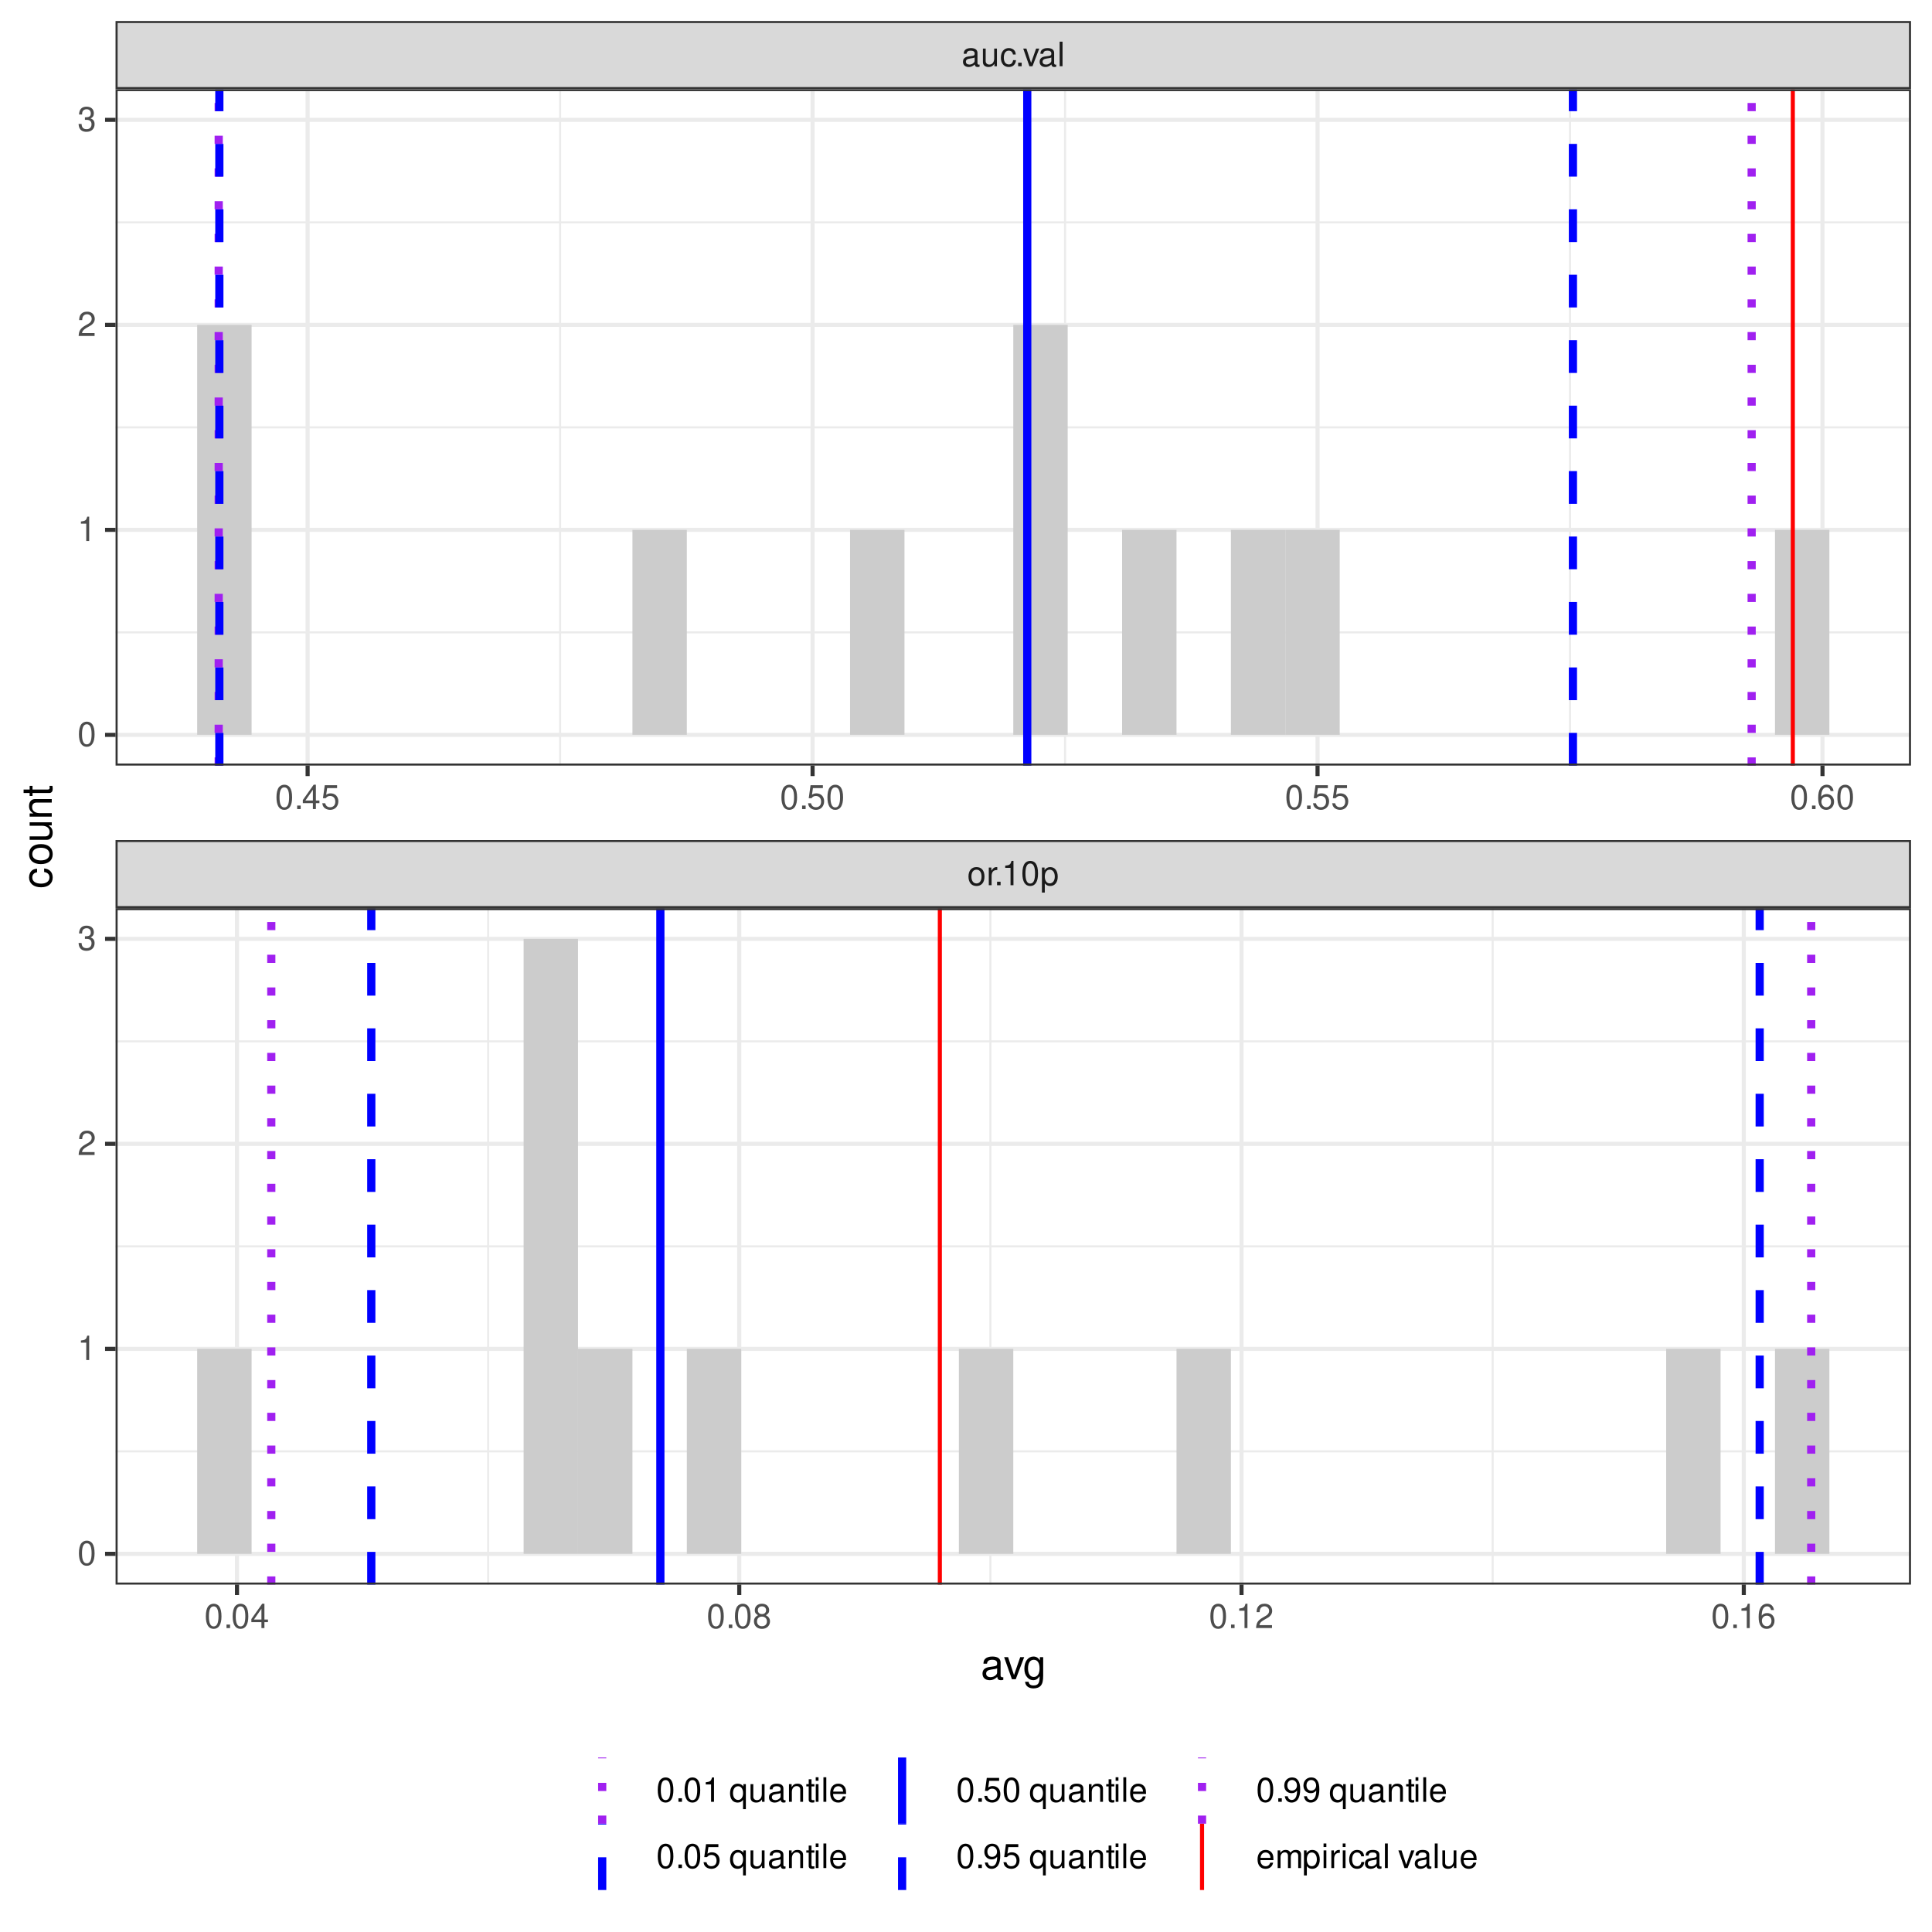 <?xml version="1.0" encoding="UTF-8"?>
<svg xmlns="http://www.w3.org/2000/svg" xmlns:xlink="http://www.w3.org/1999/xlink" width="504pt" height="504pt" viewBox="0 0 504 504" version="1.1">
<defs>
<g>
<symbol overflow="visible" id="glyph0-0">
<path style="stroke:none;" d=""/>
</symbol>
<symbol overflow="visible" id="glyph0-1">
<path style="stroke:none;" d="M 2.391 -4.734 C 1.094 -4.734 0.312 -3.812 0.312 -2.266 C 0.312 -0.719 1.094 0.203 2.406 0.203 C 3.703 0.203 4.484 -0.719 4.484 -2.234 C 4.484 -3.828 3.734 -4.734 2.391 -4.734 Z M 2.406 -4.062 C 3.234 -4.062 3.719 -3.391 3.719 -2.25 C 3.719 -1.156 3.203 -0.469 2.406 -0.469 C 1.578 -0.469 1.078 -1.156 1.078 -2.266 C 1.078 -3.391 1.578 -4.062 2.406 -4.062 Z M 2.406 -4.062 "/>
</symbol>
<symbol overflow="visible" id="glyph0-2">
<path style="stroke:none;" d="M 0.609 -4.609 L 0.609 0 L 1.344 0 L 1.344 -2.391 C 1.359 -3.5 1.812 -4 2.828 -3.969 L 2.828 -4.719 C 2.703 -4.734 2.625 -4.734 2.547 -4.734 C 2.062 -4.734 1.703 -4.453 1.281 -3.781 L 1.281 -4.609 Z M 0.609 -4.609 "/>
</symbol>
<symbol overflow="visible" id="glyph0-3">
<path style="stroke:none;" d="M 1.688 -0.922 L 0.766 -0.922 L 0.766 0 L 1.688 0 Z M 1.688 -0.922 "/>
</symbol>
<symbol overflow="visible" id="glyph0-4">
<path style="stroke:none;" d="M 2.281 -4.531 L 2.281 0 L 3.047 0 L 3.047 -6.359 L 2.547 -6.359 C 2.266 -5.391 2.094 -5.25 0.891 -5.094 L 0.891 -4.531 Z M 2.281 -4.531 "/>
</symbol>
<symbol overflow="visible" id="glyph0-5">
<path style="stroke:none;" d="M 2.422 -6.359 C 1.844 -6.359 1.312 -6.094 0.984 -5.672 C 0.578 -5.109 0.375 -4.25 0.375 -3.078 C 0.375 -0.938 1.078 0.203 2.422 0.203 C 3.734 0.203 4.453 -0.938 4.453 -3.031 C 4.453 -4.25 4.266 -5.078 3.859 -5.672 C 3.531 -6.109 3.016 -6.359 2.422 -6.359 Z M 2.422 -5.672 C 3.25 -5.672 3.672 -4.828 3.672 -3.094 C 3.672 -1.281 3.266 -0.438 2.406 -0.438 C 1.578 -0.438 1.172 -1.312 1.172 -3.062 C 1.172 -4.828 1.578 -5.672 2.422 -5.672 Z M 2.422 -5.672 "/>
</symbol>
<symbol overflow="visible" id="glyph0-6">
<path style="stroke:none;" d="M 0.469 1.922 L 1.219 1.922 L 1.219 -0.484 C 1.594 -0.016 2.031 0.203 2.625 0.203 C 3.828 0.203 4.594 -0.75 4.594 -2.219 C 4.594 -3.781 3.844 -4.734 2.625 -4.734 C 2 -4.734 1.5 -4.453 1.156 -3.922 L 1.156 -4.609 L 0.469 -4.609 Z M 2.5 -4.062 C 3.312 -4.062 3.828 -3.344 3.828 -2.25 C 3.828 -1.203 3.297 -0.484 2.5 -0.484 C 1.719 -0.484 1.219 -1.188 1.219 -2.266 C 1.219 -3.359 1.719 -4.062 2.5 -4.062 Z M 2.5 -4.062 "/>
</symbol>
<symbol overflow="visible" id="glyph0-7">
<path style="stroke:none;" d="M 4.703 -0.438 C 4.625 -0.406 4.594 -0.406 4.547 -0.406 C 4.297 -0.406 4.156 -0.547 4.156 -0.781 L 4.156 -3.484 C 4.156 -4.297 3.547 -4.734 2.422 -4.734 C 1.734 -4.734 1.203 -4.547 0.891 -4.203 C 0.672 -3.969 0.594 -3.703 0.578 -3.25 L 1.312 -3.25 C 1.375 -3.812 1.703 -4.062 2.391 -4.062 C 3.062 -4.062 3.422 -3.812 3.422 -3.375 L 3.422 -3.188 C 3.406 -2.875 3.25 -2.75 2.656 -2.672 C 1.625 -2.547 1.453 -2.5 1.172 -2.391 C 0.641 -2.156 0.375 -1.766 0.375 -1.156 C 0.375 -0.328 0.953 0.203 1.875 0.203 C 2.469 0.203 2.922 0 3.453 -0.469 C 3.5 0 3.734 0.203 4.203 0.203 C 4.359 0.203 4.453 0.188 4.703 0.125 Z M 3.422 -1.453 C 3.422 -1.203 3.359 -1.062 3.125 -0.859 C 2.828 -0.578 2.469 -0.438 2.047 -0.438 C 1.469 -0.438 1.141 -0.719 1.141 -1.172 C 1.141 -1.656 1.453 -1.906 2.25 -2.016 C 3.031 -2.125 3.172 -2.156 3.422 -2.281 Z M 3.422 -1.453 "/>
</symbol>
<symbol overflow="visible" id="glyph0-8">
<path style="stroke:none;" d="M 4.234 0 L 4.234 -4.609 L 3.516 -4.609 L 3.516 -2 C 3.516 -1.062 3.016 -0.438 2.25 -0.438 C 1.672 -0.438 1.297 -0.797 1.297 -1.344 L 1.297 -4.609 L 0.578 -4.609 L 0.578 -1.062 C 0.578 -0.297 1.141 0.203 2.047 0.203 C 2.719 0.203 3.156 -0.031 3.578 -0.641 L 3.578 0 Z M 4.234 0 "/>
</symbol>
<symbol overflow="visible" id="glyph0-9">
<path style="stroke:none;" d="M 4.141 -3.062 C 4.109 -3.516 4.016 -3.797 3.828 -4.062 C 3.516 -4.484 2.969 -4.734 2.328 -4.734 C 1.078 -4.734 0.266 -3.75 0.266 -2.219 C 0.266 -0.734 1.062 0.203 2.312 0.203 C 3.406 0.203 4.109 -0.453 4.203 -1.578 L 3.453 -1.578 C 3.328 -0.844 2.953 -0.469 2.328 -0.469 C 1.516 -0.469 1.031 -1.141 1.031 -2.219 C 1.031 -3.375 1.516 -4.062 2.312 -4.062 C 2.922 -4.062 3.312 -3.703 3.406 -3.062 Z M 4.141 -3.062 "/>
</symbol>
<symbol overflow="visible" id="glyph0-10">
<path style="stroke:none;" d="M 2.5 0 L 4.281 -4.609 L 3.453 -4.609 L 2.141 -0.875 L 0.922 -4.609 L 0.094 -4.609 L 1.703 0 Z M 2.5 0 "/>
</symbol>
<symbol overflow="visible" id="glyph0-11">
<path style="stroke:none;" d="M 1.344 -6.406 L 0.594 -6.406 L 0.594 0 L 1.344 0 Z M 1.344 -6.406 "/>
</symbol>
<symbol overflow="visible" id="glyph0-12">
<path style="stroke:none;" d="M 2.875 -1.547 L 2.875 0 L 3.656 0 L 3.656 -1.547 L 4.578 -1.547 L 4.578 -2.234 L 3.656 -2.234 L 3.656 -6.359 L 3.078 -6.359 L 0.25 -2.359 L 0.25 -1.547 Z M 2.875 -2.234 L 0.922 -2.234 L 2.875 -5.047 Z M 2.875 -2.234 "/>
</symbol>
<symbol overflow="visible" id="glyph0-13">
<path style="stroke:none;" d="M 3.438 -3.359 C 4.094 -3.75 4.297 -4.062 4.297 -4.656 C 4.297 -5.672 3.531 -6.359 2.422 -6.359 C 1.312 -6.359 0.547 -5.672 0.547 -4.672 C 0.547 -4.062 0.75 -3.75 1.391 -3.359 C 0.672 -2.984 0.328 -2.469 0.328 -1.766 C 0.328 -0.609 1.172 0.203 2.422 0.203 C 3.656 0.203 4.516 -0.609 4.516 -1.766 C 4.516 -2.469 4.156 -2.984 3.438 -3.359 Z M 2.422 -5.672 C 3.078 -5.672 3.5 -5.281 3.5 -4.641 C 3.5 -4.047 3.062 -3.656 2.422 -3.656 C 1.766 -3.656 1.344 -4.047 1.344 -4.656 C 1.344 -5.281 1.766 -5.672 2.422 -5.672 Z M 2.422 -3 C 3.188 -3 3.719 -2.484 3.719 -1.75 C 3.719 -0.984 3.203 -0.484 2.406 -0.484 C 1.641 -0.484 1.125 -1 1.125 -1.734 C 1.125 -2.5 1.641 -3 2.422 -3 Z M 2.422 -3 "/>
</symbol>
<symbol overflow="visible" id="glyph0-14">
<path style="stroke:none;" d="M 4.453 -0.766 L 1.172 -0.766 C 1.25 -1.297 1.531 -1.625 2.297 -2.094 L 3.172 -2.594 C 4.047 -3.062 4.5 -3.719 4.5 -4.5 C 4.5 -5.031 4.281 -5.531 3.922 -5.875 C 3.547 -6.203 3.094 -6.359 2.5 -6.359 C 1.703 -6.359 1.125 -6.078 0.781 -5.531 C 0.547 -5.203 0.453 -4.797 0.438 -4.156 L 1.219 -4.156 C 1.234 -4.594 1.297 -4.844 1.406 -5.062 C 1.594 -5.438 2 -5.688 2.469 -5.688 C 3.172 -5.688 3.703 -5.172 3.703 -4.484 C 3.703 -3.969 3.406 -3.531 2.859 -3.219 L 2.047 -2.75 C 0.75 -2 0.375 -1.406 0.297 -0.016 L 4.453 -0.016 Z M 4.453 -0.766 "/>
</symbol>
<symbol overflow="visible" id="glyph0-15">
<path style="stroke:none;" d="M 4.375 -4.703 C 4.234 -5.75 3.562 -6.359 2.609 -6.359 C 1.922 -6.359 1.312 -6.031 0.938 -5.453 C 0.547 -4.828 0.375 -4.062 0.375 -2.906 C 0.375 -1.828 0.531 -1.156 0.906 -0.594 C 1.234 -0.078 1.781 0.203 2.469 0.203 C 3.656 0.203 4.516 -0.688 4.516 -1.922 C 4.516 -3.094 3.719 -3.922 2.609 -3.922 C 1.984 -3.922 1.5 -3.688 1.172 -3.234 C 1.172 -4.797 1.672 -5.672 2.562 -5.672 C 3.109 -5.672 3.484 -5.328 3.609 -4.703 Z M 2.5 -3.234 C 3.25 -3.234 3.719 -2.703 3.719 -1.859 C 3.719 -1.062 3.188 -0.484 2.484 -0.484 C 1.766 -0.484 1.219 -1.094 1.219 -1.906 C 1.219 -2.688 1.734 -3.234 2.5 -3.234 Z M 2.5 -3.234 "/>
</symbol>
<symbol overflow="visible" id="glyph0-16">
<path style="stroke:none;" d="M 4.188 -6.234 L 0.969 -6.234 L 0.5 -2.844 L 1.219 -2.844 C 1.578 -3.266 1.875 -3.422 2.359 -3.422 C 3.203 -3.422 3.719 -2.844 3.719 -1.922 C 3.719 -1.031 3.203 -0.484 2.359 -0.484 C 1.688 -0.484 1.266 -0.828 1.078 -1.531 L 0.312 -1.531 C 0.406 -1.016 0.5 -0.781 0.688 -0.547 C 1.031 -0.078 1.672 0.203 2.375 0.203 C 3.641 0.203 4.516 -0.719 4.516 -2.031 C 4.516 -3.266 3.688 -4.109 2.5 -4.109 C 2.062 -4.109 1.703 -4 1.344 -3.734 L 1.594 -5.469 L 4.188 -5.469 Z M 4.188 -6.234 "/>
</symbol>
<symbol overflow="visible" id="glyph0-17">
<path style="stroke:none;" d="M 1.938 -2.922 L 2.359 -2.922 C 3.203 -2.922 3.656 -2.531 3.656 -1.766 C 3.656 -0.969 3.172 -0.484 2.375 -0.484 C 1.516 -0.484 1.109 -0.922 1.062 -1.844 L 0.281 -1.844 C 0.312 -1.344 0.406 -1 0.547 -0.719 C 0.875 -0.109 1.484 0.203 2.344 0.203 C 3.625 0.203 4.453 -0.578 4.453 -1.781 C 4.453 -2.594 4.141 -3.031 3.391 -3.297 C 3.969 -3.531 4.266 -3.969 4.266 -4.609 C 4.266 -5.703 3.547 -6.359 2.359 -6.359 C 1.109 -6.359 0.438 -5.656 0.406 -4.312 L 1.188 -4.312 C 1.203 -4.703 1.234 -4.922 1.328 -5.109 C 1.5 -5.469 1.891 -5.688 2.375 -5.688 C 3.062 -5.688 3.469 -5.266 3.469 -4.578 C 3.469 -4.141 3.312 -3.859 2.969 -3.719 C 2.766 -3.625 2.484 -3.594 1.938 -3.578 Z M 1.938 -2.922 "/>
</symbol>
<symbol overflow="visible" id="glyph0-18">
<path style="stroke:none;" d=""/>
</symbol>
<symbol overflow="visible" id="glyph0-19">
<path style="stroke:none;" d="M 4.359 1.922 L 4.359 -4.609 L 3.703 -4.609 L 3.703 -4 C 3.359 -4.484 2.844 -4.734 2.234 -4.734 C 1.016 -4.734 0.234 -3.75 0.234 -2.219 C 0.234 -0.719 0.969 0.203 2.203 0.203 C 2.844 0.203 3.281 -0.031 3.625 -0.531 L 3.625 1.922 Z M 2.344 -4.062 C 3.125 -4.062 3.625 -3.359 3.625 -2.25 C 3.625 -1.188 3.109 -0.484 2.344 -0.484 C 1.531 -0.484 1 -1.203 1 -2.266 C 1 -3.344 1.531 -4.062 2.344 -4.062 Z M 2.344 -4.062 "/>
</symbol>
<symbol overflow="visible" id="glyph0-20">
<path style="stroke:none;" d="M 0.609 -4.609 L 0.609 0 L 1.359 0 L 1.359 -2.547 C 1.359 -3.484 1.844 -4.094 2.609 -4.094 C 3.188 -4.094 3.547 -3.75 3.547 -3.188 L 3.547 0 L 4.281 0 L 4.281 -3.484 C 4.281 -4.25 3.719 -4.734 2.828 -4.734 C 2.141 -4.734 1.703 -4.484 1.297 -3.828 L 1.297 -4.609 Z M 0.609 -4.609 "/>
</symbol>
<symbol overflow="visible" id="glyph0-21">
<path style="stroke:none;" d="M 2.234 -4.609 L 1.484 -4.609 L 1.484 -5.875 L 0.75 -5.875 L 0.75 -4.609 L 0.125 -4.609 L 0.125 -4.016 L 0.75 -4.016 L 0.75 -0.531 C 0.75 -0.047 1.062 0.203 1.641 0.203 C 1.828 0.203 1.984 0.188 2.234 0.141 L 2.234 -0.469 C 2.125 -0.453 2.031 -0.438 1.875 -0.438 C 1.562 -0.438 1.484 -0.531 1.484 -0.859 L 1.484 -4.016 L 2.234 -4.016 Z M 2.234 -4.609 "/>
</symbol>
<symbol overflow="visible" id="glyph0-22">
<path style="stroke:none;" d="M 1.312 -4.609 L 0.594 -4.609 L 0.594 0 L 1.312 0 Z M 1.312 -6.406 L 0.578 -6.406 L 0.578 -5.484 L 1.312 -5.484 Z M 1.312 -6.406 "/>
</symbol>
<symbol overflow="visible" id="glyph0-23">
<path style="stroke:none;" d="M 4.516 -2.062 C 4.516 -2.766 4.453 -3.188 4.328 -3.531 C 4.031 -4.281 3.328 -4.734 2.469 -4.734 C 1.172 -4.734 0.359 -3.766 0.359 -2.25 C 0.359 -0.719 1.141 0.203 2.453 0.203 C 3.5 0.203 4.234 -0.391 4.422 -1.406 L 3.672 -1.406 C 3.469 -0.797 3.062 -0.469 2.469 -0.469 C 2 -0.469 1.609 -0.688 1.359 -1.078 C 1.188 -1.344 1.125 -1.594 1.125 -2.062 Z M 1.141 -2.656 C 1.203 -3.516 1.719 -4.062 2.453 -4.062 C 3.203 -4.062 3.719 -3.484 3.719 -2.656 Z M 1.141 -2.656 "/>
</symbol>
<symbol overflow="visible" id="glyph0-24">
<path style="stroke:none;" d="M 0.469 -1.453 C 0.609 -0.406 1.281 0.203 2.234 0.203 C 2.922 0.203 3.547 -0.125 3.922 -0.703 C 4.297 -1.328 4.484 -2.109 4.484 -3.25 C 4.484 -4.328 4.312 -5 3.953 -5.562 C 3.609 -6.094 3.062 -6.359 2.375 -6.359 C 1.188 -6.359 0.328 -5.469 0.328 -4.234 C 0.328 -3.062 1.125 -2.25 2.25 -2.25 C 2.844 -2.25 3.281 -2.453 3.672 -2.938 C 3.672 -1.359 3.172 -0.484 2.281 -0.484 C 1.734 -0.484 1.359 -0.828 1.234 -1.453 Z M 2.359 -5.688 C 3.094 -5.688 3.641 -5.078 3.641 -4.25 C 3.641 -3.469 3.109 -2.922 2.344 -2.922 C 1.594 -2.922 1.125 -3.453 1.125 -4.297 C 1.125 -5.109 1.641 -5.688 2.359 -5.688 Z M 2.359 -5.688 "/>
</symbol>
<symbol overflow="visible" id="glyph0-25">
<path style="stroke:none;" d="M 0.609 -4.609 L 0.609 0 L 1.359 0 L 1.359 -2.891 C 1.359 -3.562 1.844 -4.094 2.438 -4.094 C 2.984 -4.094 3.297 -3.766 3.297 -3.172 L 3.297 0 L 4.031 0 L 4.031 -2.891 C 4.031 -3.562 4.516 -4.094 5.109 -4.094 C 5.641 -4.094 5.969 -3.75 5.969 -3.172 L 5.969 0 L 6.703 0 L 6.703 -3.453 C 6.703 -4.281 6.234 -4.734 5.359 -4.734 C 4.75 -4.734 4.375 -4.562 3.953 -4.031 C 3.672 -4.531 3.312 -4.734 2.703 -4.734 C 2.094 -4.734 1.688 -4.516 1.297 -3.953 L 1.297 -4.609 Z M 0.609 -4.609 "/>
</symbol>
<symbol overflow="visible" id="glyph1-0">
<path style="stroke:none;" d=""/>
</symbol>
<symbol overflow="visible" id="glyph1-1">
<path style="stroke:none;" d="M 5.891 -0.531 C 5.781 -0.516 5.734 -0.516 5.688 -0.516 C 5.375 -0.516 5.188 -0.688 5.188 -0.969 L 5.188 -4.359 C 5.188 -5.375 4.438 -5.922 3.031 -5.922 C 2.172 -5.922 1.5 -5.688 1.109 -5.266 C 0.844 -4.969 0.734 -4.625 0.719 -4.062 L 1.641 -4.062 C 1.719 -4.766 2.141 -5.078 2.984 -5.078 C 3.828 -5.078 4.281 -4.781 4.281 -4.219 L 4.281 -3.984 C 4.266 -3.594 4.062 -3.438 3.328 -3.344 C 2.031 -3.172 1.828 -3.141 1.469 -2.984 C 0.797 -2.703 0.469 -2.203 0.469 -1.453 C 0.469 -0.406 1.188 0.25 2.359 0.25 C 3.078 0.25 3.656 0 4.312 -0.594 C 4.375 0 4.656 0.25 5.266 0.25 C 5.453 0.25 5.578 0.234 5.891 0.156 Z M 4.281 -1.812 C 4.281 -1.5 4.188 -1.312 3.922 -1.062 C 3.547 -0.719 3.094 -0.547 2.547 -0.547 C 1.844 -0.547 1.422 -0.891 1.422 -1.469 C 1.422 -2.078 1.812 -2.391 2.812 -2.531 C 3.781 -2.656 3.969 -2.703 4.281 -2.844 Z M 4.281 -1.812 "/>
</symbol>
<symbol overflow="visible" id="glyph1-2">
<path style="stroke:none;" d="M 3.141 0 L 5.344 -5.766 L 4.312 -5.766 L 2.688 -1.094 L 1.141 -5.766 L 0.109 -5.766 L 2.141 0 Z M 3.141 0 "/>
</symbol>
<symbol overflow="visible" id="glyph1-3">
<path style="stroke:none;" d="M 4.438 -5.766 L 4.438 -4.922 C 3.984 -5.625 3.469 -5.922 2.75 -5.922 C 1.359 -5.922 0.391 -4.625 0.391 -2.781 C 0.391 -1.812 0.609 -1.109 1.109 -0.531 C 1.547 -0.016 2.094 0.25 2.688 0.25 C 3.375 0.25 3.875 -0.062 4.359 -0.781 L 4.359 -0.484 C 4.359 1.062 3.922 1.625 2.781 1.625 C 2 1.625 1.594 1.312 1.5 0.656 L 0.578 0.656 C 0.656 1.734 1.5 2.391 2.766 2.391 C 3.609 2.391 4.312 2.125 4.688 1.656 C 5.125 1.125 5.297 0.406 5.297 -0.953 L 5.297 -5.766 Z M 2.844 -5.078 C 3.812 -5.078 4.359 -4.266 4.359 -2.812 C 4.359 -1.406 3.797 -0.594 2.844 -0.594 C 1.891 -0.594 1.344 -1.422 1.344 -2.844 C 1.344 -4.25 1.891 -5.078 2.844 -5.078 Z M 2.844 -5.078 "/>
</symbol>
<symbol overflow="visible" id="glyph2-0">
<path style="stroke:none;" d=""/>
</symbol>
<symbol overflow="visible" id="glyph2-1">
<path style="stroke:none;" d="M -3.828 -5.188 C -4.391 -5.141 -4.75 -5.016 -5.078 -4.797 C -5.609 -4.406 -5.922 -3.703 -5.922 -2.906 C -5.922 -1.344 -4.703 -0.344 -2.781 -0.344 C -0.922 -0.344 0.25 -1.328 0.25 -2.891 C 0.25 -4.266 -0.578 -5.141 -1.984 -5.25 L -1.984 -4.328 C -1.062 -4.172 -0.594 -3.703 -0.594 -2.922 C -0.594 -1.906 -1.422 -1.297 -2.781 -1.297 C -4.219 -1.297 -5.078 -1.891 -5.078 -2.891 C -5.078 -3.656 -4.625 -4.141 -3.828 -4.25 Z M -3.828 -5.188 "/>
</symbol>
<symbol overflow="visible" id="glyph2-2">
<path style="stroke:none;" d="M -5.922 -2.984 C -5.922 -1.359 -4.781 -0.391 -2.844 -0.391 C -0.891 -0.391 0.25 -1.359 0.25 -3 C 0.25 -4.625 -0.906 -5.609 -2.797 -5.609 C -4.797 -5.609 -5.922 -4.656 -5.922 -2.984 Z M -5.078 -3 C -5.078 -4.031 -4.234 -4.656 -2.812 -4.656 C -1.438 -4.656 -0.594 -4.016 -0.594 -3 C -0.594 -1.984 -1.438 -1.359 -2.844 -1.359 C -4.234 -1.359 -5.078 -1.984 -5.078 -3 Z M -5.078 -3 "/>
</symbol>
<symbol overflow="visible" id="glyph2-3">
<path style="stroke:none;" d="M 0 -5.297 L -5.766 -5.297 L -5.766 -4.391 L -2.5 -4.391 C -1.312 -4.391 -0.547 -3.766 -0.547 -2.812 C -0.547 -2.094 -0.984 -1.625 -1.688 -1.625 L -5.766 -1.625 L -5.766 -0.719 L -1.312 -0.719 C -0.359 -0.719 0.25 -1.438 0.25 -2.547 C 0.25 -3.406 -0.047 -3.938 -0.797 -4.484 L 0 -4.484 Z M 0 -5.297 "/>
</symbol>
<symbol overflow="visible" id="glyph2-4">
<path style="stroke:none;" d="M -5.766 -0.766 L 0 -0.766 L 0 -1.688 L -3.172 -1.688 C -4.359 -1.688 -5.125 -2.312 -5.125 -3.25 C -5.125 -3.984 -4.688 -4.438 -4 -4.438 L 0 -4.438 L 0 -5.359 L -4.359 -5.359 C -5.312 -5.359 -5.922 -4.641 -5.922 -3.531 C -5.922 -2.672 -5.594 -2.125 -4.797 -1.609 L -5.766 -1.609 Z M -5.766 -0.766 "/>
</symbol>
<symbol overflow="visible" id="glyph2-5">
<path style="stroke:none;" d="M -5.766 -2.797 L -5.766 -1.844 L -7.344 -1.844 L -7.344 -0.938 L -5.766 -0.938 L -5.766 -0.156 L -5.016 -0.156 L -5.016 -0.938 L -0.656 -0.938 C -0.062 -0.938 0.25 -1.328 0.25 -2.047 C 0.25 -2.281 0.234 -2.484 0.172 -2.797 L -0.594 -2.797 C -0.562 -2.656 -0.547 -2.547 -0.547 -2.359 C -0.547 -1.953 -0.656 -1.844 -1.062 -1.844 L -5.016 -1.844 L -5.016 -2.797 Z M -5.766 -2.797 "/>
</symbol>
</g>
<clipPath id="clip1">
  <path d="M 30.152 23.246 L 498.523 23.246 L 498.523 199.719 L 30.152 199.719 Z M 30.152 23.246 "/>
</clipPath>
<clipPath id="clip2">
  <path d="M 30.152 164 L 498.523 164 L 498.523 166 L 30.152 166 Z M 30.152 164 "/>
</clipPath>
<clipPath id="clip3">
  <path d="M 30.152 111 L 498.523 111 L 498.523 112 L 30.152 112 Z M 30.152 111 "/>
</clipPath>
<clipPath id="clip4">
  <path d="M 30.152 57 L 498.523 57 L 498.523 59 L 30.152 59 Z M 30.152 57 "/>
</clipPath>
<clipPath id="clip5">
  <path d="M 145 23.246 L 147 23.246 L 147 199.719 L 145 199.719 Z M 145 23.246 "/>
</clipPath>
<clipPath id="clip6">
  <path d="M 277 23.246 L 279 23.246 L 279 199.719 L 277 199.719 Z M 277 23.246 "/>
</clipPath>
<clipPath id="clip7">
  <path d="M 409 23.246 L 410 23.246 L 410 199.719 L 409 199.719 Z M 409 23.246 "/>
</clipPath>
<clipPath id="clip8">
  <path d="M 30.152 191 L 498.523 191 L 498.523 193 L 30.152 193 Z M 30.152 191 "/>
</clipPath>
<clipPath id="clip9">
  <path d="M 30.152 137 L 498.523 137 L 498.523 139 L 30.152 139 Z M 30.152 137 "/>
</clipPath>
<clipPath id="clip10">
  <path d="M 30.152 84 L 498.523 84 L 498.523 86 L 30.152 86 Z M 30.152 84 "/>
</clipPath>
<clipPath id="clip11">
  <path d="M 30.152 30 L 498.523 30 L 498.523 32 L 30.152 32 Z M 30.152 30 "/>
</clipPath>
<clipPath id="clip12">
  <path d="M 79 23.246 L 81 23.246 L 81 199.719 L 79 199.719 Z M 79 23.246 "/>
</clipPath>
<clipPath id="clip13">
  <path d="M 211 23.246 L 213 23.246 L 213 199.719 L 211 199.719 Z M 211 23.246 "/>
</clipPath>
<clipPath id="clip14">
  <path d="M 343 23.246 L 345 23.246 L 345 199.719 L 343 199.719 Z M 343 23.246 "/>
</clipPath>
<clipPath id="clip15">
  <path d="M 474 23.246 L 476 23.246 L 476 199.719 L 474 199.719 Z M 474 23.246 "/>
</clipPath>
<clipPath id="clip16">
  <path d="M 55 23.246 L 59 23.246 L 59 199.719 L 55 199.719 Z M 55 23.246 "/>
</clipPath>
<clipPath id="clip17">
  <path d="M 56 23.246 L 59 23.246 L 59 199.719 L 56 199.719 Z M 56 23.246 "/>
</clipPath>
<clipPath id="clip18">
  <path d="M 266 23.246 L 270 23.246 L 270 199.719 L 266 199.719 Z M 266 23.246 "/>
</clipPath>
<clipPath id="clip19">
  <path d="M 409 23.246 L 412 23.246 L 412 199.719 L 409 199.719 Z M 409 23.246 "/>
</clipPath>
<clipPath id="clip20">
  <path d="M 455 23.246 L 459 23.246 L 459 199.719 L 455 199.719 Z M 455 23.246 "/>
</clipPath>
<clipPath id="clip21">
  <path d="M 467 23.246 L 469 23.246 L 469 199.719 L 467 199.719 Z M 467 23.246 "/>
</clipPath>
<clipPath id="clip22">
  <path d="M 30.152 23.246 L 498.523 23.246 L 498.523 199.719 L 30.152 199.719 Z M 30.152 23.246 "/>
</clipPath>
<clipPath id="clip23">
  <path d="M 30.152 236.898 L 498.523 236.898 L 498.523 413.371 L 30.152 413.371 Z M 30.152 236.898 "/>
</clipPath>
<clipPath id="clip24">
  <path d="M 30.152 378 L 498.523 378 L 498.523 379 L 30.152 379 Z M 30.152 378 "/>
</clipPath>
<clipPath id="clip25">
  <path d="M 30.152 324 L 498.523 324 L 498.523 326 L 30.152 326 Z M 30.152 324 "/>
</clipPath>
<clipPath id="clip26">
  <path d="M 30.152 271 L 498.523 271 L 498.523 272 L 30.152 272 Z M 30.152 271 "/>
</clipPath>
<clipPath id="clip27">
  <path d="M 127 236.898 L 128 236.898 L 128 413.371 L 127 413.371 Z M 127 236.898 "/>
</clipPath>
<clipPath id="clip28">
  <path d="M 258 236.898 L 259 236.898 L 259 413.371 L 258 413.371 Z M 258 236.898 "/>
</clipPath>
<clipPath id="clip29">
  <path d="M 389 236.898 L 390 236.898 L 390 413.371 L 389 413.371 Z M 389 236.898 "/>
</clipPath>
<clipPath id="clip30">
  <path d="M 30.152 404 L 498.523 404 L 498.523 406 L 30.152 406 Z M 30.152 404 "/>
</clipPath>
<clipPath id="clip31">
  <path d="M 30.152 351 L 498.523 351 L 498.523 353 L 30.152 353 Z M 30.152 351 "/>
</clipPath>
<clipPath id="clip32">
  <path d="M 30.152 297 L 498.523 297 L 498.523 299 L 30.152 299 Z M 30.152 297 "/>
</clipPath>
<clipPath id="clip33">
  <path d="M 30.152 244 L 498.523 244 L 498.523 246 L 30.152 246 Z M 30.152 244 "/>
</clipPath>
<clipPath id="clip34">
  <path d="M 61 236.898 L 63 236.898 L 63 413.371 L 61 413.371 Z M 61 236.898 "/>
</clipPath>
<clipPath id="clip35">
  <path d="M 192 236.898 L 194 236.898 L 194 413.371 L 192 413.371 Z M 192 236.898 "/>
</clipPath>
<clipPath id="clip36">
  <path d="M 323 236.898 L 325 236.898 L 325 413.371 L 323 413.371 Z M 323 236.898 "/>
</clipPath>
<clipPath id="clip37">
  <path d="M 454 236.898 L 456 236.898 L 456 413.371 L 454 413.371 Z M 454 236.898 "/>
</clipPath>
<clipPath id="clip38">
  <path d="M 69 236.898 L 72 236.898 L 72 413.371 L 69 413.371 Z M 69 236.898 "/>
</clipPath>
<clipPath id="clip39">
  <path d="M 95 236.898 L 98 236.898 L 98 413.371 L 95 413.371 Z M 95 236.898 "/>
</clipPath>
<clipPath id="clip40">
  <path d="M 171 236.898 L 174 236.898 L 174 413.371 L 171 413.371 Z M 171 236.898 "/>
</clipPath>
<clipPath id="clip41">
  <path d="M 457 236.898 L 461 236.898 L 461 413.371 L 457 413.371 Z M 457 236.898 "/>
</clipPath>
<clipPath id="clip42">
  <path d="M 471 236.898 L 474 236.898 L 474 413.371 L 471 413.371 Z M 471 236.898 "/>
</clipPath>
<clipPath id="clip43">
  <path d="M 244 236.898 L 246 236.898 L 246 413.371 L 244 413.371 Z M 244 236.898 "/>
</clipPath>
<clipPath id="clip44">
  <path d="M 30.152 236.898 L 498.523 236.898 L 498.523 413.371 L 30.152 413.371 Z M 30.152 236.898 "/>
</clipPath>
<clipPath id="clip45">
  <path d="M 30.152 219.133 L 498.523 219.133 L 498.523 236.898 L 30.152 236.898 Z M 30.152 219.133 "/>
</clipPath>
<clipPath id="clip46">
  <path d="M 30.152 5.48 L 498.523 5.48 L 498.523 23.246 L 30.152 23.246 Z M 30.152 5.48 "/>
</clipPath>
</defs>
<g id="surface60">
<rect x="0" y="0" width="504" height="504" style="fill:rgb(100%,100%,100%);fill-opacity:1;stroke:none;"/>
<rect x="0" y="0" width="504" height="504" style="fill:rgb(100%,100%,100%);fill-opacity:1;stroke:none;"/>
<path style="fill:none;stroke-width:1.067;stroke-linecap:round;stroke-linejoin:round;stroke:rgb(100%,100%,100%);stroke-opacity:1;stroke-miterlimit:10;" d="M 0 504 L 504 504 L 504 0 L 0 0 Z M 0 504 "/>
<g clip-path="url(#clip1)" clip-rule="nonzero">
<path style=" stroke:none;fill-rule:nonzero;fill:rgb(100%,100%,100%);fill-opacity:1;" d="M 30.152 199.719 L 498.523 199.719 L 498.523 23.246 L 30.152 23.246 Z M 30.152 199.719 "/>
</g>
<g clip-path="url(#clip2)" clip-rule="nonzero">
<path style="fill:none;stroke-width:0.533;stroke-linecap:butt;stroke-linejoin:round;stroke:rgb(92.157%,92.157%,92.157%);stroke-opacity:1;stroke-miterlimit:10;" d="M 30.152 164.961 L 498.52 164.961 "/>
</g>
<g clip-path="url(#clip3)" clip-rule="nonzero">
<path style="fill:none;stroke-width:0.533;stroke-linecap:butt;stroke-linejoin:round;stroke:rgb(92.157%,92.157%,92.157%);stroke-opacity:1;stroke-miterlimit:10;" d="M 30.152 111.484 L 498.52 111.484 "/>
</g>
<g clip-path="url(#clip4)" clip-rule="nonzero">
<path style="fill:none;stroke-width:0.533;stroke-linecap:butt;stroke-linejoin:round;stroke:rgb(92.157%,92.157%,92.157%);stroke-opacity:1;stroke-miterlimit:10;" d="M 30.152 58.008 L 498.52 58.008 "/>
</g>
<g clip-path="url(#clip5)" clip-rule="nonzero">
<path style="fill:none;stroke-width:0.533;stroke-linecap:butt;stroke-linejoin:round;stroke:rgb(92.157%,92.157%,92.157%);stroke-opacity:1;stroke-miterlimit:10;" d="M 146.113 199.719 L 146.113 23.246 "/>
</g>
<g clip-path="url(#clip6)" clip-rule="nonzero">
<path style="fill:none;stroke-width:0.533;stroke-linecap:butt;stroke-linejoin:round;stroke:rgb(92.157%,92.157%,92.157%);stroke-opacity:1;stroke-miterlimit:10;" d="M 277.84 199.719 L 277.84 23.246 "/>
</g>
<g clip-path="url(#clip7)" clip-rule="nonzero">
<path style="fill:none;stroke-width:0.533;stroke-linecap:butt;stroke-linejoin:round;stroke:rgb(92.157%,92.157%,92.157%);stroke-opacity:1;stroke-miterlimit:10;" d="M 409.57 199.719 L 409.57 23.246 "/>
</g>
<g clip-path="url(#clip8)" clip-rule="nonzero">
<path style="fill:none;stroke-width:1.067;stroke-linecap:butt;stroke-linejoin:round;stroke:rgb(92.157%,92.157%,92.157%);stroke-opacity:1;stroke-miterlimit:10;" d="M 30.152 191.699 L 498.52 191.699 "/>
</g>
<g clip-path="url(#clip9)" clip-rule="nonzero">
<path style="fill:none;stroke-width:1.067;stroke-linecap:butt;stroke-linejoin:round;stroke:rgb(92.157%,92.157%,92.157%);stroke-opacity:1;stroke-miterlimit:10;" d="M 30.152 138.223 L 498.52 138.223 "/>
</g>
<g clip-path="url(#clip10)" clip-rule="nonzero">
<path style="fill:none;stroke-width:1.067;stroke-linecap:butt;stroke-linejoin:round;stroke:rgb(92.157%,92.157%,92.157%);stroke-opacity:1;stroke-miterlimit:10;" d="M 30.152 84.746 L 498.52 84.746 "/>
</g>
<g clip-path="url(#clip11)" clip-rule="nonzero">
<path style="fill:none;stroke-width:1.067;stroke-linecap:butt;stroke-linejoin:round;stroke:rgb(92.157%,92.157%,92.157%);stroke-opacity:1;stroke-miterlimit:10;" d="M 30.152 31.27 L 498.52 31.27 "/>
</g>
<g clip-path="url(#clip12)" clip-rule="nonzero">
<path style="fill:none;stroke-width:1.067;stroke-linecap:butt;stroke-linejoin:round;stroke:rgb(92.157%,92.157%,92.157%);stroke-opacity:1;stroke-miterlimit:10;" d="M 80.25 199.719 L 80.25 23.246 "/>
</g>
<g clip-path="url(#clip13)" clip-rule="nonzero">
<path style="fill:none;stroke-width:1.067;stroke-linecap:butt;stroke-linejoin:round;stroke:rgb(92.157%,92.157%,92.157%);stroke-opacity:1;stroke-miterlimit:10;" d="M 211.977 199.719 L 211.977 23.246 "/>
</g>
<g clip-path="url(#clip14)" clip-rule="nonzero">
<path style="fill:none;stroke-width:1.067;stroke-linecap:butt;stroke-linejoin:round;stroke:rgb(92.157%,92.157%,92.157%);stroke-opacity:1;stroke-miterlimit:10;" d="M 343.707 199.719 L 343.707 23.246 "/>
</g>
<g clip-path="url(#clip15)" clip-rule="nonzero">
<path style="fill:none;stroke-width:1.067;stroke-linecap:butt;stroke-linejoin:round;stroke:rgb(92.157%,92.157%,92.157%);stroke-opacity:1;stroke-miterlimit:10;" d="M 475.434 199.719 L 475.434 23.246 "/>
</g>
<path style=" stroke:none;fill-rule:nonzero;fill:rgb(80%,80%,80%);fill-opacity:1;" d="M 51.441 191.699 L 65.633 191.699 L 65.633 84.746 L 51.441 84.746 Z M 51.441 191.699 "/>
<path style=" stroke:none;fill-rule:nonzero;fill:rgb(80%,80%,80%);fill-opacity:1;" d="M 164.984 191.699 L 179.176 191.699 L 179.176 138.223 L 164.984 138.223 Z M 164.984 191.699 "/>
<path style=" stroke:none;fill-rule:nonzero;fill:rgb(80%,80%,80%);fill-opacity:1;" d="M 221.758 191.699 L 235.949 191.699 L 235.949 138.223 L 221.758 138.223 Z M 221.758 191.699 "/>
<path style=" stroke:none;fill-rule:nonzero;fill:rgb(80%,80%,80%);fill-opacity:1;" d="M 264.336 191.699 L 278.527 191.699 L 278.527 84.746 L 264.336 84.746 Z M 264.336 191.699 "/>
<path style=" stroke:none;fill-rule:nonzero;fill:rgb(80%,80%,80%);fill-opacity:1;" d="M 292.723 191.699 L 306.914 191.699 L 306.914 138.223 L 292.723 138.223 Z M 292.723 191.699 "/>
<path style=" stroke:none;fill-rule:nonzero;fill:rgb(80%,80%,80%);fill-opacity:1;" d="M 321.109 191.699 L 335.301 191.699 L 335.301 138.223 L 321.109 138.223 Z M 321.109 191.699 "/>
<path style=" stroke:none;fill-rule:nonzero;fill:rgb(80%,80%,80%);fill-opacity:1;" d="M 335.301 191.699 L 349.492 191.699 L 349.492 138.223 L 335.301 138.223 Z M 335.301 191.699 "/>
<path style=" stroke:none;fill-rule:nonzero;fill:rgb(80%,80%,80%);fill-opacity:1;" d="M 463.039 191.699 L 477.23 191.699 L 477.23 138.223 L 463.039 138.223 Z M 463.039 191.699 "/>
<g clip-path="url(#clip16)" clip-rule="nonzero">
<path style="fill:none;stroke-width:2.134;stroke-linecap:butt;stroke-linejoin:round;stroke:rgb(62.745%,12.549%,94.118%);stroke-opacity:1;stroke-dasharray:2.134,6.402;stroke-miterlimit:10;" d="M 57.055 199.719 L 57.055 23.246 "/>
</g>
<g clip-path="url(#clip17)" clip-rule="nonzero">
<path style="fill:none;stroke-width:2.134;stroke-linecap:butt;stroke-linejoin:round;stroke:rgb(0%,0%,100%);stroke-opacity:1;stroke-dasharray:8.536,8.536;stroke-miterlimit:10;" d="M 57.223 199.719 L 57.223 23.246 "/>
</g>
<g clip-path="url(#clip18)" clip-rule="nonzero">
<path style="fill:none;stroke-width:2.134;stroke-linecap:butt;stroke-linejoin:round;stroke:rgb(0%,0%,100%);stroke-opacity:1;stroke-miterlimit:10;" d="M 267.98 199.719 L 267.98 23.246 "/>
</g>
<g clip-path="url(#clip19)" clip-rule="nonzero">
<path style="fill:none;stroke-width:2.134;stroke-linecap:butt;stroke-linejoin:round;stroke:rgb(0%,0%,100%);stroke-opacity:1;stroke-dasharray:8.536,8.536;stroke-miterlimit:10;" d="M 410.328 199.719 L 410.328 23.246 "/>
</g>
<g clip-path="url(#clip20)" clip-rule="nonzero">
<path style="fill:none;stroke-width:2.134;stroke-linecap:butt;stroke-linejoin:round;stroke:rgb(62.745%,12.549%,94.118%);stroke-opacity:1;stroke-dasharray:2.134,6.402;stroke-miterlimit:10;" d="M 456.953 199.719 L 456.953 23.246 "/>
</g>
<g clip-path="url(#clip21)" clip-rule="nonzero">
<path style="fill:none;stroke-width:1.067;stroke-linecap:butt;stroke-linejoin:round;stroke:rgb(100%,0%,0%);stroke-opacity:1;stroke-miterlimit:10;" d="M 467.691 199.719 L 467.691 23.246 "/>
</g>
<g clip-path="url(#clip22)" clip-rule="nonzero">
<path style="fill:none;stroke-width:1.067;stroke-linecap:round;stroke-linejoin:round;stroke:rgb(20%,20%,20%);stroke-opacity:1;stroke-miterlimit:10;" d="M 30.152 199.719 L 498.523 199.719 L 498.523 23.246 L 30.152 23.246 Z M 30.152 199.719 "/>
</g>
<g clip-path="url(#clip23)" clip-rule="nonzero">
<path style=" stroke:none;fill-rule:nonzero;fill:rgb(100%,100%,100%);fill-opacity:1;" d="M 30.152 413.371 L 498.523 413.371 L 498.523 236.898 L 30.152 236.898 Z M 30.152 413.371 "/>
</g>
<g clip-path="url(#clip24)" clip-rule="nonzero">
<path style="fill:none;stroke-width:0.533;stroke-linecap:butt;stroke-linejoin:round;stroke:rgb(92.157%,92.157%,92.157%);stroke-opacity:1;stroke-miterlimit:10;" d="M 30.152 378.613 L 498.52 378.613 "/>
</g>
<g clip-path="url(#clip25)" clip-rule="nonzero">
<path style="fill:none;stroke-width:0.533;stroke-linecap:butt;stroke-linejoin:round;stroke:rgb(92.157%,92.157%,92.157%);stroke-opacity:1;stroke-miterlimit:10;" d="M 30.152 325.137 L 498.52 325.137 "/>
</g>
<g clip-path="url(#clip26)" clip-rule="nonzero">
<path style="fill:none;stroke-width:0.533;stroke-linecap:butt;stroke-linejoin:round;stroke:rgb(92.157%,92.157%,92.157%);stroke-opacity:1;stroke-miterlimit:10;" d="M 30.152 271.656 L 498.52 271.656 "/>
</g>
<g clip-path="url(#clip27)" clip-rule="nonzero">
<path style="fill:none;stroke-width:0.533;stroke-linecap:butt;stroke-linejoin:round;stroke:rgb(92.157%,92.157%,92.157%);stroke-opacity:1;stroke-miterlimit:10;" d="M 127.34 413.371 L 127.34 236.898 "/>
</g>
<g clip-path="url(#clip28)" clip-rule="nonzero">
<path style="fill:none;stroke-width:0.533;stroke-linecap:butt;stroke-linejoin:round;stroke:rgb(92.157%,92.157%,92.157%);stroke-opacity:1;stroke-miterlimit:10;" d="M 258.363 413.371 L 258.363 236.898 "/>
</g>
<g clip-path="url(#clip29)" clip-rule="nonzero">
<path style="fill:none;stroke-width:0.533;stroke-linecap:butt;stroke-linejoin:round;stroke:rgb(92.157%,92.157%,92.157%);stroke-opacity:1;stroke-miterlimit:10;" d="M 389.391 413.371 L 389.391 236.898 "/>
</g>
<g clip-path="url(#clip30)" clip-rule="nonzero">
<path style="fill:none;stroke-width:1.067;stroke-linecap:butt;stroke-linejoin:round;stroke:rgb(92.157%,92.157%,92.157%);stroke-opacity:1;stroke-miterlimit:10;" d="M 30.152 405.352 L 498.52 405.352 "/>
</g>
<g clip-path="url(#clip31)" clip-rule="nonzero">
<path style="fill:none;stroke-width:1.067;stroke-linecap:butt;stroke-linejoin:round;stroke:rgb(92.157%,92.157%,92.157%);stroke-opacity:1;stroke-miterlimit:10;" d="M 30.152 351.875 L 498.52 351.875 "/>
</g>
<g clip-path="url(#clip32)" clip-rule="nonzero">
<path style="fill:none;stroke-width:1.067;stroke-linecap:butt;stroke-linejoin:round;stroke:rgb(92.157%,92.157%,92.157%);stroke-opacity:1;stroke-miterlimit:10;" d="M 30.152 298.395 L 498.52 298.395 "/>
</g>
<g clip-path="url(#clip33)" clip-rule="nonzero">
<path style="fill:none;stroke-width:1.067;stroke-linecap:butt;stroke-linejoin:round;stroke:rgb(92.157%,92.157%,92.157%);stroke-opacity:1;stroke-miterlimit:10;" d="M 30.152 244.918 L 498.52 244.918 "/>
</g>
<g clip-path="url(#clip34)" clip-rule="nonzero">
<path style="fill:none;stroke-width:1.067;stroke-linecap:butt;stroke-linejoin:round;stroke:rgb(92.157%,92.157%,92.157%);stroke-opacity:1;stroke-miterlimit:10;" d="M 61.824 413.371 L 61.824 236.898 "/>
</g>
<g clip-path="url(#clip35)" clip-rule="nonzero">
<path style="fill:none;stroke-width:1.067;stroke-linecap:butt;stroke-linejoin:round;stroke:rgb(92.157%,92.157%,92.157%);stroke-opacity:1;stroke-miterlimit:10;" d="M 192.852 413.371 L 192.852 236.898 "/>
</g>
<g clip-path="url(#clip36)" clip-rule="nonzero">
<path style="fill:none;stroke-width:1.067;stroke-linecap:butt;stroke-linejoin:round;stroke:rgb(92.157%,92.157%,92.157%);stroke-opacity:1;stroke-miterlimit:10;" d="M 323.875 413.371 L 323.875 236.898 "/>
</g>
<g clip-path="url(#clip37)" clip-rule="nonzero">
<path style="fill:none;stroke-width:1.067;stroke-linecap:butt;stroke-linejoin:round;stroke:rgb(92.157%,92.157%,92.157%);stroke-opacity:1;stroke-miterlimit:10;" d="M 454.902 413.371 L 454.902 236.898 "/>
</g>
<path style=" stroke:none;fill-rule:nonzero;fill:rgb(80%,80%,80%);fill-opacity:1;" d="M 51.441 405.352 L 65.633 405.352 L 65.633 351.875 L 51.441 351.875 Z M 51.441 405.352 "/>
<path style=" stroke:none;fill-rule:nonzero;fill:rgb(80%,80%,80%);fill-opacity:1;" d="M 136.598 405.352 L 150.789 405.352 L 150.789 244.922 L 136.598 244.922 Z M 136.598 405.352 "/>
<path style=" stroke:none;fill-rule:nonzero;fill:rgb(80%,80%,80%);fill-opacity:1;" d="M 150.793 405.352 L 164.984 405.352 L 164.984 351.875 L 150.793 351.875 Z M 150.793 405.352 "/>
<path style=" stroke:none;fill-rule:nonzero;fill:rgb(80%,80%,80%);fill-opacity:1;" d="M 179.176 405.352 L 193.367 405.352 L 193.367 351.875 L 179.176 351.875 Z M 179.176 405.352 "/>
<path style=" stroke:none;fill-rule:nonzero;fill:rgb(80%,80%,80%);fill-opacity:1;" d="M 250.145 405.352 L 264.336 405.352 L 264.336 351.875 L 250.145 351.875 Z M 250.145 405.352 "/>
<path style=" stroke:none;fill-rule:nonzero;fill:rgb(80%,80%,80%);fill-opacity:1;" d="M 306.914 405.352 L 321.105 405.352 L 321.105 351.875 L 306.914 351.875 Z M 306.914 405.352 "/>
<path style=" stroke:none;fill-rule:nonzero;fill:rgb(80%,80%,80%);fill-opacity:1;" d="M 434.652 405.352 L 448.844 405.352 L 448.844 351.875 L 434.652 351.875 Z M 434.652 405.352 "/>
<path style=" stroke:none;fill-rule:nonzero;fill:rgb(80%,80%,80%);fill-opacity:1;" d="M 463.039 405.352 L 477.23 405.352 L 477.23 351.875 L 463.039 351.875 Z M 463.039 405.352 "/>
<g clip-path="url(#clip38)" clip-rule="nonzero">
<path style="fill:none;stroke-width:2.134;stroke-linecap:butt;stroke-linejoin:round;stroke:rgb(62.745%,12.549%,94.118%);stroke-opacity:1;stroke-dasharray:2.134,6.402;stroke-miterlimit:10;" d="M 70.773 413.371 L 70.773 236.898 "/>
</g>
<g clip-path="url(#clip39)" clip-rule="nonzero">
<path style="fill:none;stroke-width:2.134;stroke-linecap:butt;stroke-linejoin:round;stroke:rgb(0%,0%,100%);stroke-opacity:1;stroke-dasharray:8.536,8.536;stroke-miterlimit:10;" d="M 96.859 413.371 L 96.859 236.898 "/>
</g>
<g clip-path="url(#clip40)" clip-rule="nonzero">
<path style="fill:none;stroke-width:2.134;stroke-linecap:butt;stroke-linejoin:round;stroke:rgb(0%,0%,100%);stroke-opacity:1;stroke-miterlimit:10;" d="M 172.27 413.371 L 172.27 236.898 "/>
</g>
<g clip-path="url(#clip41)" clip-rule="nonzero">
<path style="fill:none;stroke-width:2.134;stroke-linecap:butt;stroke-linejoin:round;stroke:rgb(0%,0%,100%);stroke-opacity:1;stroke-dasharray:8.536,8.536;stroke-miterlimit:10;" d="M 459.047 413.371 L 459.047 236.898 "/>
</g>
<g clip-path="url(#clip42)" clip-rule="nonzero">
<path style="fill:none;stroke-width:2.134;stroke-linecap:butt;stroke-linejoin:round;stroke:rgb(62.745%,12.549%,94.118%);stroke-opacity:1;stroke-dasharray:2.134,6.402;stroke-miterlimit:10;" d="M 472.488 413.371 L 472.488 236.898 "/>
</g>
<g clip-path="url(#clip43)" clip-rule="nonzero">
<path style="fill:none;stroke-width:1.067;stroke-linecap:butt;stroke-linejoin:round;stroke:rgb(100%,0%,0%);stroke-opacity:1;stroke-miterlimit:10;" d="M 245.176 413.371 L 245.176 236.898 "/>
</g>
<g clip-path="url(#clip44)" clip-rule="nonzero">
<path style="fill:none;stroke-width:1.067;stroke-linecap:round;stroke-linejoin:round;stroke:rgb(20%,20%,20%);stroke-opacity:1;stroke-miterlimit:10;" d="M 30.152 413.371 L 498.523 413.371 L 498.523 236.898 L 30.152 236.898 Z M 30.152 413.371 "/>
</g>
<g clip-path="url(#clip45)" clip-rule="nonzero">
<path style="fill-rule:nonzero;fill:rgb(85.098%,85.098%,85.098%);fill-opacity:1;stroke-width:1.067;stroke-linecap:round;stroke-linejoin:round;stroke:rgb(20%,20%,20%);stroke-opacity:1;stroke-miterlimit:10;" d="M 30.152 236.898 L 498.523 236.898 L 498.523 219.133 L 30.152 219.133 Z M 30.152 236.898 "/>
</g>
<g style="fill:rgb(10.196%,10.196%,10.196%);fill-opacity:1;">
  <use xlink:href="#glyph0-1" x="252.336" y="230.931"/>
  <use xlink:href="#glyph0-2" x="257.336" y="230.931"/>
  <use xlink:href="#glyph0-3" x="259.336" y="230.931"/>
  <use xlink:href="#glyph0-4" x="261.336" y="230.931"/>
  <use xlink:href="#glyph0-5" x="266.336" y="230.931"/>
  <use xlink:href="#glyph0-6" x="271.336" y="230.931"/>
</g>
<g clip-path="url(#clip46)" clip-rule="nonzero">
<path style="fill-rule:nonzero;fill:rgb(85.098%,85.098%,85.098%);fill-opacity:1;stroke-width:1.067;stroke-linecap:round;stroke-linejoin:round;stroke:rgb(20%,20%,20%);stroke-opacity:1;stroke-miterlimit:10;" d="M 30.152 23.246 L 498.523 23.246 L 498.523 5.48 L 30.152 5.48 Z M 30.152 23.246 "/>
</g>
<g style="fill:rgb(10.196%,10.196%,10.196%);fill-opacity:1;">
  <use xlink:href="#glyph0-7" x="250.836" y="17.278"/>
  <use xlink:href="#glyph0-8" x="255.836" y="17.278"/>
  <use xlink:href="#glyph0-9" x="260.836" y="17.278"/>
  <use xlink:href="#glyph0-3" x="264.836" y="17.278"/>
  <use xlink:href="#glyph0-10" x="266.836" y="17.278"/>
  <use xlink:href="#glyph0-7" x="270.836" y="17.278"/>
  <use xlink:href="#glyph0-11" x="275.836" y="17.278"/>
</g>
<path style="fill:none;stroke-width:1.067;stroke-linecap:butt;stroke-linejoin:round;stroke:rgb(20%,20%,20%);stroke-opacity:1;stroke-miterlimit:10;" d="M 61.824 416.109 L 61.824 413.371 "/>
<path style="fill:none;stroke-width:1.067;stroke-linecap:butt;stroke-linejoin:round;stroke:rgb(20%,20%,20%);stroke-opacity:1;stroke-miterlimit:10;" d="M 192.852 416.109 L 192.852 413.371 "/>
<path style="fill:none;stroke-width:1.067;stroke-linecap:butt;stroke-linejoin:round;stroke:rgb(20%,20%,20%);stroke-opacity:1;stroke-miterlimit:10;" d="M 323.875 416.109 L 323.875 413.371 "/>
<path style="fill:none;stroke-width:1.067;stroke-linecap:butt;stroke-linejoin:round;stroke:rgb(20%,20%,20%);stroke-opacity:1;stroke-miterlimit:10;" d="M 454.902 416.109 L 454.902 413.371 "/>
<g style="fill:rgb(30.196%,30.196%,30.196%);fill-opacity:1;">
  <use xlink:href="#glyph0-5" x="53.324" y="424.72"/>
  <use xlink:href="#glyph0-3" x="58.324" y="424.72"/>
  <use xlink:href="#glyph0-5" x="60.324" y="424.72"/>
  <use xlink:href="#glyph0-12" x="65.324" y="424.72"/>
</g>
<g style="fill:rgb(30.196%,30.196%,30.196%);fill-opacity:1;">
  <use xlink:href="#glyph0-5" x="184.352" y="424.72"/>
  <use xlink:href="#glyph0-3" x="189.352" y="424.72"/>
  <use xlink:href="#glyph0-5" x="191.352" y="424.72"/>
  <use xlink:href="#glyph0-13" x="196.352" y="424.72"/>
</g>
<g style="fill:rgb(30.196%,30.196%,30.196%);fill-opacity:1;">
  <use xlink:href="#glyph0-5" x="315.375" y="424.72"/>
  <use xlink:href="#glyph0-3" x="320.375" y="424.72"/>
  <use xlink:href="#glyph0-4" x="322.375" y="424.72"/>
  <use xlink:href="#glyph0-14" x="327.375" y="424.72"/>
</g>
<g style="fill:rgb(30.196%,30.196%,30.196%);fill-opacity:1;">
  <use xlink:href="#glyph0-5" x="446.402" y="424.72"/>
  <use xlink:href="#glyph0-3" x="451.402" y="424.72"/>
  <use xlink:href="#glyph0-4" x="453.402" y="424.72"/>
  <use xlink:href="#glyph0-15" x="458.402" y="424.72"/>
</g>
<path style="fill:none;stroke-width:1.067;stroke-linecap:butt;stroke-linejoin:round;stroke:rgb(20%,20%,20%);stroke-opacity:1;stroke-miterlimit:10;" d="M 80.25 202.461 L 80.25 199.719 "/>
<path style="fill:none;stroke-width:1.067;stroke-linecap:butt;stroke-linejoin:round;stroke:rgb(20%,20%,20%);stroke-opacity:1;stroke-miterlimit:10;" d="M 211.977 202.461 L 211.977 199.719 "/>
<path style="fill:none;stroke-width:1.067;stroke-linecap:butt;stroke-linejoin:round;stroke:rgb(20%,20%,20%);stroke-opacity:1;stroke-miterlimit:10;" d="M 343.707 202.461 L 343.707 199.719 "/>
<path style="fill:none;stroke-width:1.067;stroke-linecap:butt;stroke-linejoin:round;stroke:rgb(20%,20%,20%);stroke-opacity:1;stroke-miterlimit:10;" d="M 475.434 202.461 L 475.434 199.719 "/>
<g style="fill:rgb(30.196%,30.196%,30.196%);fill-opacity:1;">
  <use xlink:href="#glyph0-5" x="71.75" y="211.067"/>
  <use xlink:href="#glyph0-3" x="76.75" y="211.067"/>
  <use xlink:href="#glyph0-12" x="78.75" y="211.067"/>
  <use xlink:href="#glyph0-16" x="83.75" y="211.067"/>
</g>
<g style="fill:rgb(30.196%,30.196%,30.196%);fill-opacity:1;">
  <use xlink:href="#glyph0-5" x="203.477" y="211.067"/>
  <use xlink:href="#glyph0-3" x="208.477" y="211.067"/>
  <use xlink:href="#glyph0-16" x="210.477" y="211.067"/>
  <use xlink:href="#glyph0-5" x="215.477" y="211.067"/>
</g>
<g style="fill:rgb(30.196%,30.196%,30.196%);fill-opacity:1;">
  <use xlink:href="#glyph0-5" x="335.207" y="211.067"/>
  <use xlink:href="#glyph0-3" x="340.207" y="211.067"/>
  <use xlink:href="#glyph0-16" x="342.207" y="211.067"/>
  <use xlink:href="#glyph0-16" x="347.207" y="211.067"/>
</g>
<g style="fill:rgb(30.196%,30.196%,30.196%);fill-opacity:1;">
  <use xlink:href="#glyph0-5" x="466.934" y="211.067"/>
  <use xlink:href="#glyph0-3" x="471.934" y="211.067"/>
  <use xlink:href="#glyph0-15" x="473.934" y="211.067"/>
  <use xlink:href="#glyph0-5" x="478.934" y="211.067"/>
</g>
<g style="fill:rgb(30.196%,30.196%,30.196%);fill-opacity:1;">
  <use xlink:href="#glyph0-5" x="20.219" y="194.614"/>
</g>
<g style="fill:rgb(30.196%,30.196%,30.196%);fill-opacity:1;">
  <use xlink:href="#glyph0-4" x="20.219" y="141.138"/>
</g>
<g style="fill:rgb(30.196%,30.196%,30.196%);fill-opacity:1;">
  <use xlink:href="#glyph0-14" x="20.219" y="87.661"/>
</g>
<g style="fill:rgb(30.196%,30.196%,30.196%);fill-opacity:1;">
  <use xlink:href="#glyph0-17" x="20.219" y="34.185"/>
</g>
<path style="fill:none;stroke-width:1.067;stroke-linecap:butt;stroke-linejoin:round;stroke:rgb(20%,20%,20%);stroke-opacity:1;stroke-miterlimit:10;" d="M 27.41 191.699 L 30.152 191.699 "/>
<path style="fill:none;stroke-width:1.067;stroke-linecap:butt;stroke-linejoin:round;stroke:rgb(20%,20%,20%);stroke-opacity:1;stroke-miterlimit:10;" d="M 27.41 138.223 L 30.152 138.223 "/>
<path style="fill:none;stroke-width:1.067;stroke-linecap:butt;stroke-linejoin:round;stroke:rgb(20%,20%,20%);stroke-opacity:1;stroke-miterlimit:10;" d="M 27.41 84.746 L 30.152 84.746 "/>
<path style="fill:none;stroke-width:1.067;stroke-linecap:butt;stroke-linejoin:round;stroke:rgb(20%,20%,20%);stroke-opacity:1;stroke-miterlimit:10;" d="M 27.41 31.27 L 30.152 31.27 "/>
<g style="fill:rgb(30.196%,30.196%,30.196%);fill-opacity:1;">
  <use xlink:href="#glyph0-5" x="20.219" y="408.267"/>
</g>
<g style="fill:rgb(30.196%,30.196%,30.196%);fill-opacity:1;">
  <use xlink:href="#glyph0-4" x="20.219" y="354.79"/>
</g>
<g style="fill:rgb(30.196%,30.196%,30.196%);fill-opacity:1;">
  <use xlink:href="#glyph0-14" x="20.219" y="301.31"/>
</g>
<g style="fill:rgb(30.196%,30.196%,30.196%);fill-opacity:1;">
  <use xlink:href="#glyph0-17" x="20.219" y="247.833"/>
</g>
<path style="fill:none;stroke-width:1.067;stroke-linecap:butt;stroke-linejoin:round;stroke:rgb(20%,20%,20%);stroke-opacity:1;stroke-miterlimit:10;" d="M 27.41 405.352 L 30.152 405.352 "/>
<path style="fill:none;stroke-width:1.067;stroke-linecap:butt;stroke-linejoin:round;stroke:rgb(20%,20%,20%);stroke-opacity:1;stroke-miterlimit:10;" d="M 27.41 351.875 L 30.152 351.875 "/>
<path style="fill:none;stroke-width:1.067;stroke-linecap:butt;stroke-linejoin:round;stroke:rgb(20%,20%,20%);stroke-opacity:1;stroke-miterlimit:10;" d="M 27.41 298.395 L 30.152 298.395 "/>
<path style="fill:none;stroke-width:1.067;stroke-linecap:butt;stroke-linejoin:round;stroke:rgb(20%,20%,20%);stroke-opacity:1;stroke-miterlimit:10;" d="M 27.41 244.918 L 30.152 244.918 "/>
<g style="fill:rgb(0%,0%,0%);fill-opacity:1;">
  <use xlink:href="#glyph1-1" x="255.836" y="438.062"/>
  <use xlink:href="#glyph1-2" x="261.836" y="438.062"/>
  <use xlink:href="#glyph1-3" x="266.836" y="438.062"/>
</g>
<g style="fill:rgb(0%,0%,0%);fill-opacity:1;">
  <use xlink:href="#glyph2-1" x="13.499" y="231.809"/>
  <use xlink:href="#glyph2-2" x="13.499" y="225.809"/>
  <use xlink:href="#glyph2-3" x="13.499" y="219.809"/>
  <use xlink:href="#glyph2-4" x="13.499" y="213.809"/>
  <use xlink:href="#glyph2-5" x="13.499" y="207.809"/>
</g>
<path style=" stroke:none;fill-rule:nonzero;fill:rgb(100%,100%,100%);fill-opacity:1;" d="M 137.496 498.52 L 391.172 498.52 L 391.172 453 L 137.496 453 Z M 137.496 498.52 "/>
<path style=" stroke:none;fill-rule:nonzero;fill:rgb(100%,100%,100%);fill-opacity:1;" d="M 148.457 475.762 L 165.738 475.762 L 165.738 458.48 L 148.457 458.48 Z M 148.457 475.762 "/>
<path style="fill:none;stroke-width:2.134;stroke-linecap:butt;stroke-linejoin:round;stroke:rgb(62.745%,12.549%,94.118%);stroke-opacity:1;stroke-dasharray:2.134,6.402;stroke-miterlimit:10;" d="M 157.098 475.762 L 157.098 458.48 "/>
<path style=" stroke:none;fill-rule:nonzero;fill:rgb(100%,100%,100%);fill-opacity:1;" d="M 148.457 493.043 L 165.738 493.043 L 165.738 475.762 L 148.457 475.762 Z M 148.457 493.043 "/>
<path style="fill:none;stroke-width:2.134;stroke-linecap:butt;stroke-linejoin:round;stroke:rgb(0%,0%,100%);stroke-opacity:1;stroke-dasharray:8.536,8.536;stroke-miterlimit:10;" d="M 157.098 493.043 L 157.098 475.762 "/>
<path style=" stroke:none;fill-rule:nonzero;fill:rgb(100%,100%,100%);fill-opacity:1;" d="M 226.695 475.762 L 243.977 475.762 L 243.977 458.48 L 226.695 458.48 Z M 226.695 475.762 "/>
<path style="fill:none;stroke-width:2.134;stroke-linecap:butt;stroke-linejoin:round;stroke:rgb(0%,0%,100%);stroke-opacity:1;stroke-miterlimit:10;" d="M 235.336 475.762 L 235.336 458.48 "/>
<path style=" stroke:none;fill-rule:nonzero;fill:rgb(100%,100%,100%);fill-opacity:1;" d="M 226.695 493.043 L 243.977 493.043 L 243.977 475.762 L 226.695 475.762 Z M 226.695 493.043 "/>
<path style="fill:none;stroke-width:2.134;stroke-linecap:butt;stroke-linejoin:round;stroke:rgb(0%,0%,100%);stroke-opacity:1;stroke-dasharray:8.536,8.536;stroke-miterlimit:10;" d="M 235.336 493.043 L 235.336 475.762 "/>
<path style=" stroke:none;fill-rule:nonzero;fill:rgb(100%,100%,100%);fill-opacity:1;" d="M 304.934 475.762 L 322.215 475.762 L 322.215 458.48 L 304.934 458.48 Z M 304.934 475.762 "/>
<path style="fill:none;stroke-width:2.134;stroke-linecap:butt;stroke-linejoin:round;stroke:rgb(62.745%,12.549%,94.118%);stroke-opacity:1;stroke-dasharray:2.134,6.402;stroke-miterlimit:10;" d="M 313.574 475.762 L 313.574 458.48 "/>
<path style=" stroke:none;fill-rule:nonzero;fill:rgb(100%,100%,100%);fill-opacity:1;" d="M 304.934 493.043 L 322.215 493.043 L 322.215 475.762 L 304.934 475.762 Z M 304.934 493.043 "/>
<path style="fill:none;stroke-width:1.067;stroke-linecap:butt;stroke-linejoin:round;stroke:rgb(100%,0%,0%);stroke-opacity:1;stroke-miterlimit:10;" d="M 313.574 493.043 L 313.574 475.762 "/>
<g style="fill:rgb(0%,0%,0%);fill-opacity:1;">
  <use xlink:href="#glyph0-5" x="171.215" y="470.036"/>
  <use xlink:href="#glyph0-3" x="176.215" y="470.036"/>
  <use xlink:href="#glyph0-5" x="178.215" y="470.036"/>
  <use xlink:href="#glyph0-4" x="183.215" y="470.036"/>
  <use xlink:href="#glyph0-18" x="188.215" y="470.036"/>
  <use xlink:href="#glyph0-19" x="190.215" y="470.036"/>
  <use xlink:href="#glyph0-8" x="195.215" y="470.036"/>
  <use xlink:href="#glyph0-7" x="200.215" y="470.036"/>
  <use xlink:href="#glyph0-20" x="205.215" y="470.036"/>
  <use xlink:href="#glyph0-21" x="210.215" y="470.036"/>
  <use xlink:href="#glyph0-22" x="212.215" y="470.036"/>
  <use xlink:href="#glyph0-11" x="214.215" y="470.036"/>
  <use xlink:href="#glyph0-23" x="216.215" y="470.036"/>
</g>
<g style="fill:rgb(0%,0%,0%);fill-opacity:1;">
  <use xlink:href="#glyph0-5" x="171.215" y="487.317"/>
  <use xlink:href="#glyph0-3" x="176.215" y="487.317"/>
  <use xlink:href="#glyph0-5" x="178.215" y="487.317"/>
  <use xlink:href="#glyph0-16" x="183.215" y="487.317"/>
  <use xlink:href="#glyph0-18" x="188.215" y="487.317"/>
  <use xlink:href="#glyph0-19" x="190.215" y="487.317"/>
  <use xlink:href="#glyph0-8" x="195.215" y="487.317"/>
  <use xlink:href="#glyph0-7" x="200.215" y="487.317"/>
  <use xlink:href="#glyph0-20" x="205.215" y="487.317"/>
  <use xlink:href="#glyph0-21" x="210.215" y="487.317"/>
  <use xlink:href="#glyph0-22" x="212.215" y="487.317"/>
  <use xlink:href="#glyph0-11" x="214.215" y="487.317"/>
  <use xlink:href="#glyph0-23" x="216.215" y="487.317"/>
</g>
<g style="fill:rgb(0%,0%,0%);fill-opacity:1;">
  <use xlink:href="#glyph0-5" x="249.453" y="470.036"/>
  <use xlink:href="#glyph0-3" x="254.453" y="470.036"/>
  <use xlink:href="#glyph0-16" x="256.453" y="470.036"/>
  <use xlink:href="#glyph0-5" x="261.453" y="470.036"/>
  <use xlink:href="#glyph0-18" x="266.453" y="470.036"/>
  <use xlink:href="#glyph0-19" x="268.453" y="470.036"/>
  <use xlink:href="#glyph0-8" x="273.453" y="470.036"/>
  <use xlink:href="#glyph0-7" x="278.453" y="470.036"/>
  <use xlink:href="#glyph0-20" x="283.453" y="470.036"/>
  <use xlink:href="#glyph0-21" x="288.453" y="470.036"/>
  <use xlink:href="#glyph0-22" x="290.453" y="470.036"/>
  <use xlink:href="#glyph0-11" x="292.453" y="470.036"/>
  <use xlink:href="#glyph0-23" x="294.453" y="470.036"/>
</g>
<g style="fill:rgb(0%,0%,0%);fill-opacity:1;">
  <use xlink:href="#glyph0-5" x="249.453" y="487.317"/>
  <use xlink:href="#glyph0-3" x="254.453" y="487.317"/>
  <use xlink:href="#glyph0-24" x="256.453" y="487.317"/>
  <use xlink:href="#glyph0-16" x="261.453" y="487.317"/>
  <use xlink:href="#glyph0-18" x="266.453" y="487.317"/>
  <use xlink:href="#glyph0-19" x="268.453" y="487.317"/>
  <use xlink:href="#glyph0-8" x="273.453" y="487.317"/>
  <use xlink:href="#glyph0-7" x="278.453" y="487.317"/>
  <use xlink:href="#glyph0-20" x="283.453" y="487.317"/>
  <use xlink:href="#glyph0-21" x="288.453" y="487.317"/>
  <use xlink:href="#glyph0-22" x="290.453" y="487.317"/>
  <use xlink:href="#glyph0-11" x="292.453" y="487.317"/>
  <use xlink:href="#glyph0-23" x="294.453" y="487.317"/>
</g>
<g style="fill:rgb(0%,0%,0%);fill-opacity:1;">
  <use xlink:href="#glyph0-5" x="327.695" y="470.036"/>
  <use xlink:href="#glyph0-3" x="332.695" y="470.036"/>
  <use xlink:href="#glyph0-24" x="334.695" y="470.036"/>
  <use xlink:href="#glyph0-24" x="339.695" y="470.036"/>
  <use xlink:href="#glyph0-18" x="344.695" y="470.036"/>
  <use xlink:href="#glyph0-19" x="346.695" y="470.036"/>
  <use xlink:href="#glyph0-8" x="351.695" y="470.036"/>
  <use xlink:href="#glyph0-7" x="356.695" y="470.036"/>
  <use xlink:href="#glyph0-20" x="361.695" y="470.036"/>
  <use xlink:href="#glyph0-21" x="366.695" y="470.036"/>
  <use xlink:href="#glyph0-22" x="368.695" y="470.036"/>
  <use xlink:href="#glyph0-11" x="370.695" y="470.036"/>
  <use xlink:href="#glyph0-23" x="372.695" y="470.036"/>
</g>
<g style="fill:rgb(0%,0%,0%);fill-opacity:1;">
  <use xlink:href="#glyph0-23" x="327.695" y="487.317"/>
  <use xlink:href="#glyph0-25" x="332.695" y="487.317"/>
  <use xlink:href="#glyph0-6" x="339.695" y="487.317"/>
  <use xlink:href="#glyph0-22" x="344.695" y="487.317"/>
  <use xlink:href="#glyph0-2" x="346.695" y="487.317"/>
  <use xlink:href="#glyph0-22" x="349.695" y="487.317"/>
  <use xlink:href="#glyph0-9" x="351.695" y="487.317"/>
  <use xlink:href="#glyph0-7" x="355.695" y="487.317"/>
  <use xlink:href="#glyph0-11" x="360.695" y="487.317"/>
  <use xlink:href="#glyph0-18" x="362.695" y="487.317"/>
  <use xlink:href="#glyph0-10" x="364.695" y="487.317"/>
  <use xlink:href="#glyph0-7" x="368.695" y="487.317"/>
  <use xlink:href="#glyph0-11" x="373.695" y="487.317"/>
  <use xlink:href="#glyph0-8" x="375.695" y="487.317"/>
  <use xlink:href="#glyph0-23" x="380.695" y="487.317"/>
</g>
</g>
</svg>
